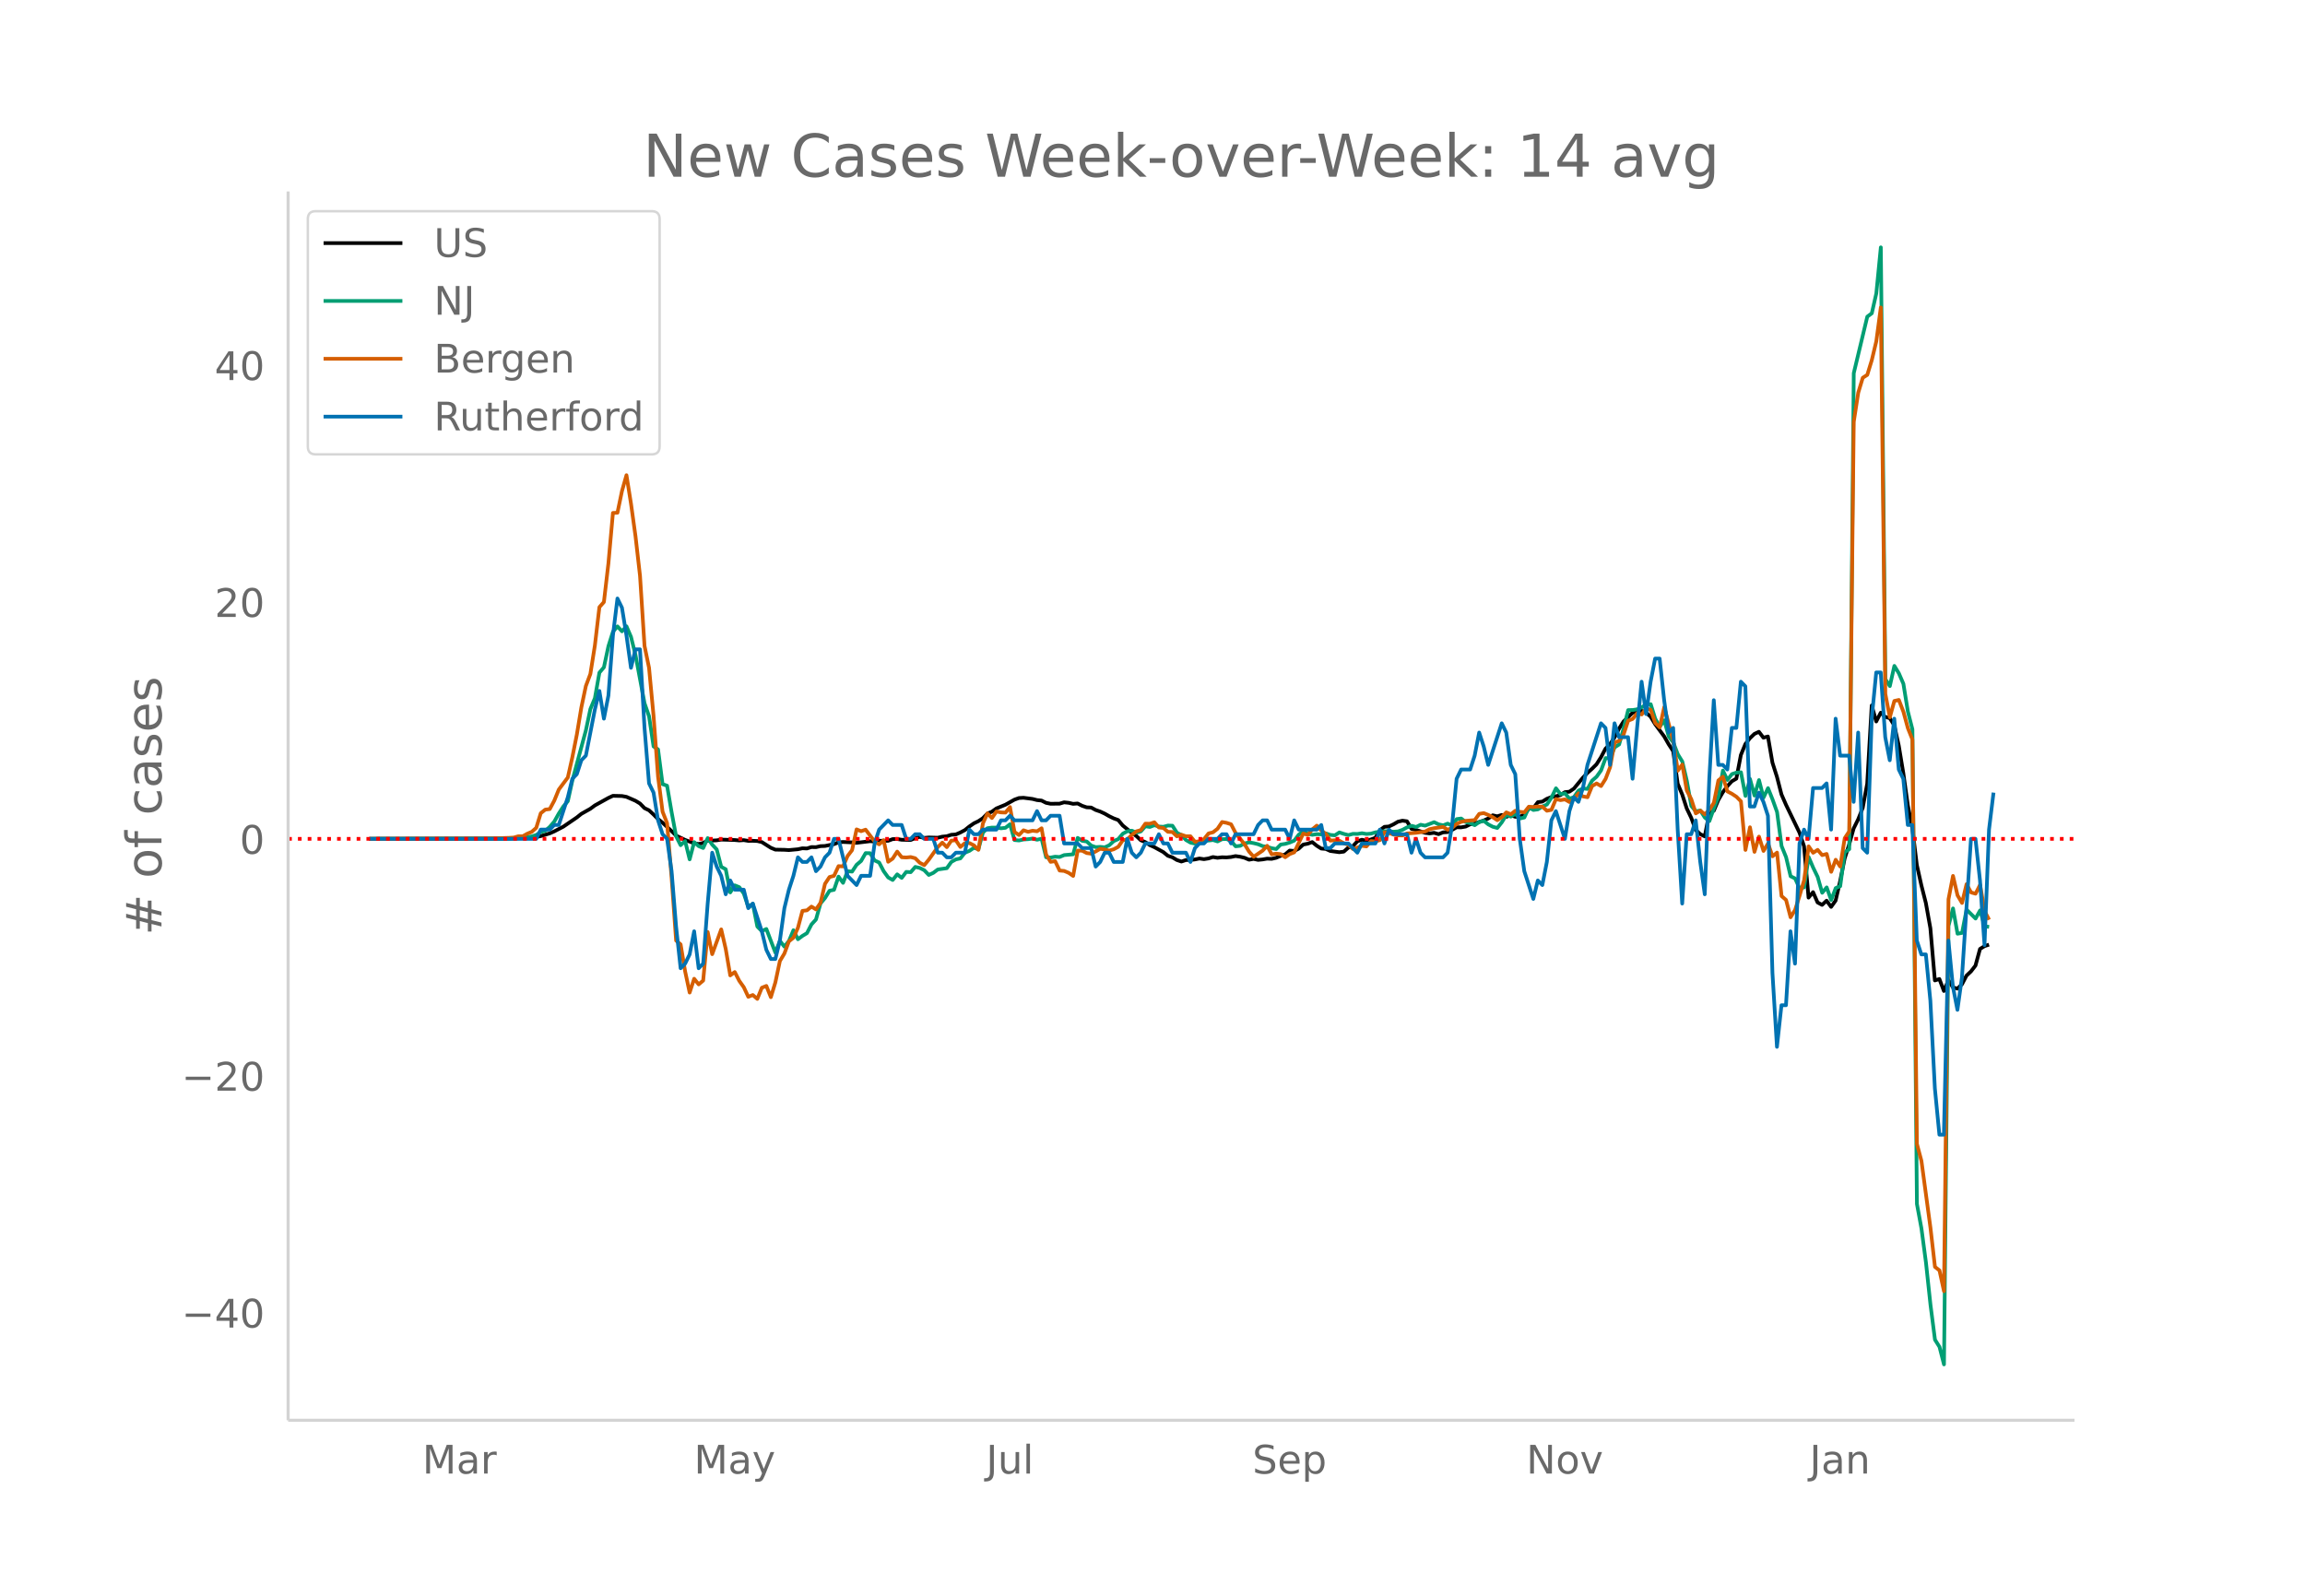 <svg height="864" viewBox="0 0 936 648" width="1248" xmlns="http://www.w3.org/2000/svg" xmlns:xlink="http://www.w3.org/1999/xlink"><defs><style>*{stroke-linecap:butt;stroke-linejoin:round}</style></defs><g id="figure_1"><path d="M0 648h936V0H0z" fill="#fff" id="patch_1"/><g id="axes_1"><path d="M117 576.72h725.4V77.76H117z" fill="none" id="patch_2"/><path clip-path="url(#pd2122bfbfc)" d="M149.973 340.625l54.954-.112 9.16-.276 1.831-.116 1.832-.228 1.832-.374 3.663-1.121 1.832-.81 3.664-1.898 5.495-3.75 1.832-1.465 3.664-2.065 1.832-1.355 5.495-3.046 1.832-.857 3.664.086 1.831.335 3.664 1.599 1.832 1.105 1.832 1.876 1.831.885 1.832 1.694 1.832 1.854 1.832 1.474 3.664 3.43 1.831 1.816 3.664 1.75 3.664 1.372 1.831.295 1.832-.427 1.832-.983 1.832.014 1.832-.1 1.832-.291 5.495.17 1.832.17 1.832-.128 1.831.3 1.832-.025 1.832.089 1.832.423 3.664 2.32 1.831.756 3.664.073 1.832.113 3.663-.341 1.832-.39 1.832.074 1.832-.57 1.832.04 1.832-.416 1.831-.068 3.664-.743 1.832-.716 1.832-.169 3.663.172 1.832.178 5.496-.67 1.831.147 1.832-.337 3.664.037 1.832-.69 1.831-.054 1.832.317 3.664.091 1.832-.752 1.832-.504 1.831.415 1.832-.176 3.664.102 1.832-.438 1.831-.164 1.832-.602 1.832-.123 1.832-.793 1.832-.97 1.832-1.47 1.831-1.272 1.832-.887 1.832-1.207 1.832-1.874 1.832-.78 1.831-1.32 3.664-1.505 3.664-2.063 1.832-.658 1.831-.106 3.664.473 1.832.469 1.832.194 1.831.92 1.832.378 3.664-.037 1.832-.546 1.832.19 1.831.428 1.832-.147 1.832.934 1.832.626 1.832.083 1.831.994 1.832.63 1.832.846 1.832 1.048 1.832.887 1.832.668 1.831 2.209 3.664 2.997 1.832 1.257 1.832 1.747 1.831.747 1.832 1.222 1.832.826 3.664 2.016 1.832 1.496 1.831.62 1.832 1.102 1.832.62 1.832-.602 1.832-.041 1.831-.207 1.832-.385 1.832.268 1.832-.288 1.832-.57 1.832.305 1.831-.214 1.832.058 1.832-.17 1.832-.374 1.832.264 1.831.432 1.832.784 1.832-.334 1.832.404 1.832-.184 1.832-.317 1.831.082 1.832-.427 1.832-.78 1.832-.599 1.832-1.569 1.831.168 1.832-.922 1.832-1.674 1.832-.352 1.832-.667 1.832 1.487 1.831 1.157 1.832.149 1.832.828 3.664.503 1.831-.235 1.832-1.637 1.832-.567 1.832-1.969 1.832-.676 1.832.441 1.831-.53 1.832-.674 1.832-3.076 1.832-1.39 1.832-.146 1.831-.86 1.832-1.072 1.832-.422 1.832.251 1.832 3.068 1.832.416 3.663 1.2 1.832.243 1.832-.249 1.832.55 1.831-.732 1.832-.104 1.832-.908 1.832-1.054 1.832.032 1.832-.312 1.831-.919 1.832-.334 3.664-1.21 1.832-.811 1.831-1.309 1.832.416 1.832-.559 1.832.799 1.832-.737 1.832.689 1.831.02 1.832-.973 1.832-2.31 1.832-.22 1.832-2.455 1.831-.238 1.832-1.136 1.832-.7 1.832-.334 1.832-.463 1.832-1.194 1.831-.19 1.832-1.26 3.664-4.454 1.832-1.925 1.831-1.65 1.832-1.817 1.832-2.893 1.832-3.487 1.832-1.81 1.832-2.75 1.831-3.563 1.832-2.895 3.664-3.562 3.663-.757 1.832.708 1.832 1.673 1.832 3.016 3.664 4.962 1.831 3.199 1.832 2.797 1.832 13.222 1.832 4.389 1.832 5.647 1.831 3.817 1.832 4.956 1.832 1.676 1.832.918 1.832-9.512 1.832-.904 1.831-4.358 1.832-3.137 1.832-2.485 1.832-1.996 1.832-1.072 1.831-9.594 1.832-4.453 1.832-2.35 1.832-1.757 1.832-.865 1.832 2.397 1.831-.493 1.832 10.641 1.832 5.762 1.832 7.119 1.832 4.198 5.495 11.368 1.832 5.462 1.832 20.885 1.832-2.221 1.831 4.18 1.832.99 1.832-1.71 1.832 2.52 1.832-2.543 1.831-7.902 1.832-9.213 1.832-5.67 1.832-6.53 1.832-3.691 1.832-4.603 1.831-9.854 1.832-31.781 1.832 6.505 1.832-3.58 1.832 1.723 1.831.5 1.832 2.9 1.832 8.287 1.832 11.075 1.832 13.085 1.832 9.272 1.831 14.99 1.832 8.226 1.832 7.23 1.832 10.227 1.832 21.215 1.831-.58 1.832 4.865 1.832-4.406 1.832 2.943 1.832.508 1.832-1.756 1.831-3.515 1.832-1.721 1.832-2.374 1.832-6.75 1.832-1.146 1.831-.604h0" fill="none" stroke="#000" stroke-linecap="round" stroke-width="1.5" id="line2d_1"/><path clip-path="url(#pd2122bfbfc)" d="M149.973 340.624l56.786-.104 5.496-.251 3.663-.623 1.832-.58 1.832-1.165 1.832-.533 1.831-1.605 1.832-2.14 1.832-3.275 1.832-2.843 1.832-2.17 1.832-8.358 5.495-20.368 1.832-8.69 1.832-4.414 1.831-10.37 1.832-2.161 1.832-8.571 1.832-5.86 1.832-2.181 1.832 2 1.831-2.04 1.832 4.279 1.832 7.391 3.664 19.56 1.831 5.283 1.832 12.264 1.832 1.219 1.832 14.105 1.832.635 1.832 10.702 1.831 9.824 1.832 3.624 1.832-1.686 1.832 7.445 1.832-7 1.831 1.616 1.832.77 1.832-4.023 1.832 2.646 1.832 1.95 1.832 7.066 1.831.986 1.832 9.41 1.832-2.87 1.832.735 1.832 2.592 1.831 5.4 1.832-1.22 1.832 9.218 1.832 1.856 1.832-.866 3.663 9.607 1.832-4.807 1.832 2.37 1.832-2.281 1.832-4.39 1.831 3.67 1.832-1.365 1.832-1.106 1.832-3.547 1.832-2.011 1.832-6.498 1.831-2.212 1.832-2.96 1.832-.374 1.832-5.357 1.832 2.533 1.831-4.734 1.832.162 1.832-2.765 1.832-1.547 1.832-3.195 1.832.043 1.831 2.927 1.832.855 1.832 3.52 1.832 2.53 1.832 1.04 1.831-2.29 1.832 1.435 1.832-2.425 1.832.1 1.832-2.123 1.832.41 1.831.928 1.832 1.915 1.832-.843 1.832-1.37 3.663-.53 1.832-2.548 1.832-1.021 1.832-.402 1.832-2.313 1.832-.74 1.831-1.252 1.832.564 1.832-6.753 1.832-1.767 1.832-.26 1.831.016 1.832.279 1.832-.202 1.832-1.454 1.832 6.428 1.832.167 1.831-.406 1.832-.109 1.832-.263 1.832.48 1.832-.426 1.831 7.554 1.832.105 1.832-.345 1.832.12 1.832-.766 3.663-.328 1.832-6.653 1.832 1.184 1.832.27 1.832 1.664 1.831.63 1.832-.108 1.832.178 1.832-.844 1.832-1.686 1.832-.812 1.831-2.19 1.832-.982 1.832-.247 1.832.824 1.832-.526 1.831-2.089 1.832.294 1.832-.72 1.832.546 1.832.104 1.832-.503 1.831.058 1.832 2.855 1.832.97 1.832 1.985 1.832 1.064 1.831.394 1.832-.731 1.832-.596 1.832.085 1.832-.208 1.832.568 1.831-.924 1.832-.054 1.832.793 1.832 2.165 1.832-.193 1.831-.975 1.832-.433 1.832.314 1.832.452 1.832.762 1.832.29 1.831.55 1.832.347 1.832-1.833 1.832-.27 1.832-.546 1.831-.781 1.832-2.425 1.832-1.435 1.832 1.063 1.832.445 1.832-.27 1.831.092 1.832-.402 1.832.623 1.832.166 1.832-1.176 1.831.607 1.832.472 1.832-.506 1.832.042 1.832-.286 1.832.302 1.831-.14 1.832-.526 1.832-.29 1.832-.166 1.832.012 1.831.197 1.832-.14 1.832-.638 1.832-1.001 1.832-.639 1.832.5 1.831-.925 1.832.367 3.664-1.407 1.832.881 1.831.41 1.832-.707 1.832.839 1.832-2.665 1.832-.248 1.832 1.44 1.831.463 1.832.809 1.832-1.273 1.832-.503 1.832 1.459 1.831.955 1.832.491 1.832-2.305 1.832-2.982 1.832.669 1.832-1.122 1.831 1.907 1.832-.425 1.832-4.092 1.832 1.048 1.832-.255 1.831-1.16 1.832-.813 1.832-2.765 1.832-3.814 1.832 2.382 1.832-.348 1.831 2.209 1.832-.685 1.832-2.638 1.832-.854 1.832.193 1.831-3.342 1.832-1.609 1.832-2.576 1.832-5.005 1.832.07 1.832-4.417 1.831-1.18 1.832-6.563 1.832-7.391 1.832-.035 1.832-.279 1.831-.835 1.832-1.075 1.832-.17 1.832 5.89 1.832 3.249 1.832-2.6 1.831 6.591 1.832 2.387 1.832 4.792 1.832 2.967 1.832 7.805 1.831 10.265 1.832 2.135 1.832-.317 1.832 2.881 1.832 1.431 1.832-5.179 1.831-4.664 1.832-10.68 1.832 3.826 1.832-2.402 1.832-.6 1.831-.139 1.832 9.6 1.832-6.896 1.832 6.757 1.832-6.289 1.832 7.12 1.831-3.844 1.832 4.583 1.832 5.114 1.832 13.811 1.832 4.526 1.831 7.735 1.832.901 1.832 4.07 1.832-.473 1.832-12.288 1.832 4.286 1.831 3.786 1.832 6.429 1.832-2.182 1.832 5.14 1.832-4.861 1.831-.754 1.832-13.774 1.832-1.272 1.832-193.292 5.495-22.936 1.832-1.376 1.832-8.092 1.832-18.685 1.832 175.318 1.831 2.831 1.832-8.188 1.832 3.013 1.832 4.243 1.832 11.31 1.832 7.194 1.831 192.738 1.832 9.925 1.832 13.82 1.832 17.122 1.832 14.253 1.831 2.904 1.832 7.117 1.832-178.091 1.832-7.067 1.832 10.27 1.832-.33 1.831-9.445 3.664 3.62 1.832-3.31 1.832 6.447 1.831.232h0" fill="none" stroke="#009e73" stroke-linecap="round" stroke-width="1.5" id="line2d_2"/><path clip-path="url(#pd2122bfbfc)" d="M149.973 340.624l47.627-.11 9.16-.295 1.83-.11 1.833-.516h1.832l1.831-1.032 1.832-.774 1.832-1.622 1.832-5.933 1.832-1.474 1.831-.221 1.832-3.427 1.832-4.496 3.664-4.902 1.832-8.18 1.831-9.25 1.832-11.02 1.832-8.696 1.832-4.902 1.832-11.571 1.831-15.552 1.832-2.063 1.832-15.736 1.832-20.453 1.832-.074 1.832-8.807 1.831-6.45 1.832 11.535 1.832 13.23 1.832 16.067 1.832 28.487 1.831 8.881 1.832 19.458 1.832 24.765 1.832 14.225 1.832 4.643 1.832 22.074 1.831 25.612 1.832 1.548 1.832 10.982 1.832 8.587 1.832-5.602 1.831 2.285 1.832-1.548 1.832-19.716 1.832 8.992 3.664-10.06 1.831 7.96 1.832 10.724 1.832-1.364 1.832 3.575 1.832 2.58 1.831 3.906 1.832-.737 1.832 1.584 1.832-4.532 1.832-.738 1.832 4.57 1.831-6.007 1.832-8.66 1.832-3.059 1.832-4.938 1.832-1.474 1.831-4.017 1.832-6.891 1.832-.221 1.832-1.511 1.832 1.142 1.832-2.653 1.831-7.739 1.832-2.764 1.832-.479 1.832-3.943 1.832.11 1.831-4.2 1.832-2.396 1.832-8.44 1.832.738 1.832-.627 3.663 4.828 1.832 1.142 1.832-1.695 1.832 8.771 1.832-1.29 1.831-2.837 1.832 2.284 1.832.11 1.832-.183 1.832.479 1.832 1.842 1.831.958 1.832-2.21 3.664-5.123 1.832-1.806 1.831 1.843 1.832-2.654 1.832-.147 1.832 2.727 1.832-1.548 1.832-.037 1.831.922 1.832 1.842 1.832-10.76 1.832-4.054 1.832 1.88 1.831-2.654 1.832.368 1.832.074 1.832-2.248 1.832 10.135 1.832 1.216 1.831-1.917 1.832.627 1.832-.442 1.832.22 1.832-1.215 1.831 10.65 1.832 2.985 1.832-.295 1.832 3.833 1.832.147 1.832.774 1.831 1.253 1.832-10.282 1.832.037 1.832.958 1.832.258 1.831-.921 1.832-1.069 1.832.295 1.832.442 1.832-.553 1.832-.995 1.831-2.653 1.832-.368 1.832-1.77 1.832-1.473 1.832-.516 1.831-2.617 1.832.037 1.832-.59 1.832 2.1 1.832.222 1.832 1.548 1.831.074 1.832 1.768 1.832-.663 1.832.627h1.832l1.831 2.248 1.832-.222 1.832-.884 1.832-2.285 1.832-.479 1.832-1.437 1.831-2.727 1.832.331 1.832.59 1.832 3.538 3.663 4.606 1.832 2.985 1.832 2.064 3.664-2.506 1.832-1.953 1.831 3.464 1.832-.258 1.832.184 1.832 1.253 1.832-1.29 1.831-.7 3.664-7.628 1.832.553 1.832-2.248 1.832-1.511 1.831 1.99 1.832 1.327 1.832 2.763 1.832-.147 1.832.184 1.831 1.069 1.832.59 1.832 1.695 1.832-.553 1.832-.737 1.832.258 1.831-2.174 1.832.147 1.832-.553 1.832-3.206 1.832.332 1.831.663 1.832.295 1.832.037 1.832-.81 3.664-.259 3.663-.516 1.832-.958 1.832-.405 3.663-.516 1.832 1.142 1.832-.774 1.832-1.584 1.832-.848 1.832-.405 3.663-.295 1.832-2.543 1.832-.295 1.832.737 1.831.922 1.832 1.216 1.832-1.253 1.832-1.917 1.832.774 1.832-1.437 1.831.442 1.832.185 1.832-2.285 1.832.147 1.832-.22 1.831.073 1.832 1.658 1.832-.368 1.832-4.386 1.832.442 1.832-.294 1.831 1.068 1.832-1.105 1.832-2.432 1.832 1.253 1.832.331 1.831-4.496 1.832-1.105 1.832 1.068 1.832-2.91 1.832-4.755 1.832-10.024 1.831-.663 1.832-2.616 1.832-5.565 1.832-.737 1.832-2.285 1.831.48 1.832-2.433 1.832.553 1.832 5.343 1.832 1.77 1.832-8.219 3.663 13.71 1.832 12.123 1.832-2.506 1.832 10.54 1.831 3.538 1.832 5.749 1.832-1.106 1.832 1.511 1.832-1.842 1.832-2.875 1.831-9.065 1.832-1.511 1.832 5.97 1.832.958 1.832 1.216 1.831 1.843 1.832 19.752 1.832-9.213 1.832 9.987 1.832-6.191 1.832 5.823 1.831-3.022 1.832 5.196 1.832-1.511 1.832 17.652 1.832 1.585 1.831 7.038 1.832-2.985 1.832-5.822 1.832-6.228 1.832-13.783 1.832 2.617 1.831-1.18 1.832 2.138 1.832-.48 1.832 7.26 1.832-4.9 1.831 2.763 1.832-11.535 1.832-2.763 1.832-166.313 1.832-11.83 1.832-6.044 1.831-1.179 1.832-5.97 1.832-7.665 1.832-13.746 1.832 156.916 1.831 9.508 1.832-6.634 1.832-.405 1.832 4.754 1.832 6.707 1.832 4.606 1.831 164.213 1.832 6.891 3.664 27.123 1.832 15.92 1.831 1.437 1.832 8.44 1.832-159.164 1.832-9.471 1.832 7.886 1.832 3.096 1.831-7.629 1.832 3.354 1.832.516 1.832-3.612 1.832 10.65 1.831 3.538h0" fill="none" stroke="#d55e00" stroke-linecap="round" stroke-width="1.5" id="line2d_3"/><path clip-path="url(#pd2122bfbfc)" d="M149.973 340.624h67.777l1.832-3.753h3.663l1.832-1.877h1.832l3.664-11.262 1.832-7.508 1.831-1.877 1.832-5.63 1.832-1.877 3.664-18.77 1.831-7.507 1.832 11.261 1.832-9.385 1.832-24.4 1.832-15.015 1.832 3.754 1.831 11.261 1.832 13.139 1.832-7.508h1.832l1.832 31.908 1.831 22.523 1.832 3.754 1.832 11.262 1.832 5.63 1.832 1.877 1.832 13.139 1.831 22.523 1.832 16.893 1.832-1.877 1.832-3.754 1.832-9.385 1.831 15.016 1.832-1.877 1.832-24.4 1.832-20.647 1.832 5.631 1.832 3.754 1.831 7.508 1.832-5.631 1.832 3.754h3.664l1.831 7.507 1.832-1.877 3.664 11.262 1.832 7.508 1.832 3.754h1.831l1.832-7.508 1.832-13.139 1.832-7.507 1.832-5.631 1.831-7.508 1.832 1.877h1.832l1.832-1.877 1.832 5.63 1.832-1.876 1.831-3.754 1.832-1.877 1.832-5.63h1.832l3.663 15.015 3.664 3.754 1.832-3.754h3.664l1.831-13.139 1.832-5.63 3.664-3.754 1.832 1.877h3.663l1.832 5.63h1.832l1.832-1.877h1.832l1.831 1.877h3.664l1.832 5.631h1.832l1.831 1.877h1.832l1.832-1.877h3.664l1.832-9.384 1.831 1.876h1.832l1.832-1.876h5.495l1.832-3.754h1.832l1.832-1.877 1.832 1.877h7.327l1.832-3.754 1.832 3.754h1.831l1.832-1.877h3.664l1.832 11.261h5.495l1.832 1.877h3.664l1.831 7.508 1.832-1.877 1.832-3.754h1.832l1.832 3.754h3.663l1.832-9.385 1.832 5.631 1.832 1.877 1.832-1.877 1.831-3.754h3.664l1.832-3.754 1.832 3.754h1.832l1.831 3.754h5.496l1.832 3.754 1.831-5.63 1.832-1.878h1.832l1.832-1.877h3.664l1.831-1.877h1.832l1.832 3.754 1.832-3.754h7.327l1.832-3.753 1.832-1.877h1.832l1.831 3.754h5.496l1.832 3.753 1.831-7.507 1.832 3.754h7.328l1.831-1.877 1.832 9.384h1.832l1.832-1.877h5.495l3.664 3.754 1.832-3.754h5.495l1.832-5.63 1.832 5.63 1.832-5.63 1.831 1.876h5.496l1.832 7.508 1.832-5.63 1.831 5.63 1.832 1.877h7.327l1.832-1.877 1.832-11.261 1.832-18.77 1.832-3.754h3.663l1.832-5.63 1.832-9.385 1.832 5.63 1.832 7.508 5.495-16.892 1.832 3.754 1.832 13.138 1.832 3.754 1.831 26.277 1.832 13.139 3.664 11.262 1.832-7.508 1.831 1.877 1.832-9.385 1.832-16.892 1.832-3.754 3.664 11.261 1.831-11.261 1.832-5.631 1.832 1.877 1.832-5.63 1.832-9.386 5.495-16.892 1.832 1.877 1.832 15.015 1.832-16.892 1.831 5.63h3.664l1.832 16.893 1.832-20.646 1.831-18.77 1.832 13.14 1.832-13.14 1.832-9.384h1.832l1.832 16.892 1.831 13.139 1.832-1.877 1.832 41.293 1.832 30.03 1.832-28.154h1.831l1.832-5.63 1.832 16.892 1.832 13.139 1.832-46.924 1.832-31.908 1.831 26.277h1.832l1.832 1.877 1.832-16.892h1.832l1.831-18.77 1.832 1.878 1.832 48.8h1.832l1.832-5.63 1.832 3.753 1.831 5.63 1.832 63.816 1.832 30.031 1.832-16.892h1.832l1.831-30.03 1.832 13.138 1.832-48.8 1.832-5.631 1.832 3.753 1.832-20.646h3.663l1.832-1.877 1.832 18.77 1.832-45.047 1.831 15.016h3.664l1.832 18.769 1.832-28.154 1.832 46.923 1.831 1.877 1.832-54.43 1.832-18.77h1.832l1.832 26.277 1.831 9.385 1.832-16.893 1.832 20.646 1.832 3.754 1.832 18.77h1.832l1.831 46.923 1.832 5.63h1.832l1.832 18.77 1.832 35.662 1.831 18.77h1.832l1.832-78.832 1.832 18.77 1.832 9.384 1.832-13.139 3.663-56.308h1.832l1.832 16.893 1.832 26.277 1.831-46.923 1.832-15.016h0" fill="none" stroke="#0072b2" stroke-linecap="round" stroke-width="1.5" id="line2d_4"/><path clip-path="url(#pd2122bfbfc)" d="M117 340.624h725.4" fill="none" stroke="red" stroke-dasharray="1.5,2.475" stroke-width="1.5" id="line2d_5"/><path d="M117 576.72V77.76" fill="none" stroke="#d3d3d3" stroke-linecap="square" stroke-width="1.25" id="patch_3"/><path d="M117 576.72h725.4" fill="none" stroke="#d3d3d3" stroke-linecap="square" stroke-width="1.25" id="patch_4"/><g id="matplotlib.axis_1"><g id="xtick_1"><g transform="matrix(.16 0 0 -.16 171.515 598.378)" fill="#696969" id="text_1"><defs><path d="M9.813 72.906h14.703l18.593-49.61 18.703 49.61h14.704V0H66.89v64.016l-18.797-50h-9.907l-18.796 50V0H9.813z" id="DejaVuSans-77"/><path d="M34.281 27.484q-10.89 0-15.093-2.484-4.204-2.484-4.204-8.5 0-4.781 3.157-7.594 3.156-2.797 8.562-2.797 7.485 0 12 5.297 4.516 5.297 4.516 14.078v2zm17.922 3.72V0H43.22v8.297Q40.14 3.328 35.547.953q-4.594-2.375-11.234-2.375-8.391 0-13.36 4.719Q6 8.016 6 15.922q0 9.219 6.172 13.906 6.187 4.688 18.437 4.688h12.61v.89q0 6.203-4.078 9.594-4.078 3.39-11.453 3.39-4.688 0-9.141-1.124-4.438-1.125-8.531-3.375v8.312q4.921 1.906 9.562 2.844 4.64.953 9.031.953 11.875 0 17.735-6.156 5.86-6.14 5.86-18.64z" id="DejaVuSans-97"/><path d="M41.11 46.297q-1.516.875-3.297 1.281Q36.03 48 33.89 48q-7.625 0-11.703-4.953-4.079-4.953-4.079-14.234V0H9.08v54.688h9.03v-8.5q2.844 4.984 7.375 7.39Q30.031 56 36.531 56q.922 0 2.047-.125 1.125-.11 2.484-.36z" id="DejaVuSans-114"/></defs><use xlink:href="#DejaVuSans-77"/><use x="86.279" xlink:href="#DejaVuSans-97"/><use x="147.559" xlink:href="#DejaVuSans-114"/></g></g><g id="xtick_2"><g transform="matrix(.16 0 0 -.16 281.81 598.378)" fill="#696969" id="text_2"><defs><path d="M32.172-5.078q-3.797-9.766-7.422-12.735-3.61-2.984-9.656-2.984H7.906v7.516h5.282q3.703 0 5.75 1.765Q21-9.766 23.483-3.219l1.61 4.094-22.11 53.813H12.5l17.094-42.766 17.093 42.766h9.516z" id="DejaVuSans-121"/></defs><use xlink:href="#DejaVuSans-77"/><use x="86.279" xlink:href="#DejaVuSans-97"/><use x="147.559" xlink:href="#DejaVuSans-121"/></g></g><g id="xtick_3"><g transform="matrix(.16 0 0 -.16 400.438 598.378)" fill="#696969" id="text_3"><defs><path d="M9.813 72.906h9.859V5.078q0-13.187-5-19.14-5-5.954-16.094-5.954h-3.75v8.297h3.078q6.531 0 9.219 3.672Q9.813-4.39 9.813 5.078z" id="DejaVuSans-74"/><path d="M8.5 21.578v33.11h8.984V21.922q0-7.766 3.016-11.656 3.031-3.875 9.094-3.875 7.265 0 11.484 4.64 4.234 4.64 4.234 12.656v31h8.985V0h-8.984v8.406Q42.047 3.422 37.718 1q-4.313-2.422-10.032-2.422-9.421 0-14.312 5.86Q8.5 10.296 8.5 21.578zM31.11 56z" id="DejaVuSans-117"/><path d="M9.422 75.984h8.984V0H9.422z" id="DejaVuSans-108"/></defs><use xlink:href="#DejaVuSans-74"/><use x="29.492" xlink:href="#DejaVuSans-117"/><use x="92.871" xlink:href="#DejaVuSans-108"/></g></g><g id="xtick_4"><g transform="matrix(.16 0 0 -.16 508.584 598.378)" fill="#696969" id="text_4"><defs><path d="M53.516 70.516V60.89q-5.61 2.687-10.594 4-4.984 1.328-9.625 1.328-8.047 0-12.422-3.125t-4.375-8.89q0-4.845 2.906-7.313 2.907-2.453 11.016-3.97l5.953-1.218q11.031-2.11 16.281-7.406 5.25-5.297 5.25-14.172 0-10.61-7.11-16.078-7.093-5.469-20.812-5.469-5.172 0-11.015 1.172Q13.14.922 6.89 3.219v10.156q6-3.36 11.765-5.078 5.766-1.703 11.328-1.703 8.438 0 13.032 3.312 4.593 3.328 4.593 9.485 0 5.359-3.297 8.39-3.296 3.032-10.812 4.547L27.484 33.5q-11.03 2.188-15.968 6.875-4.922 4.688-4.922 13.047 0 9.672 6.812 15.234 6.813 5.563 18.766 5.563 5.14 0 10.453-.938 5.328-.922 10.89-2.765z" id="DejaVuSans-83"/><path d="M56.203 29.594v-4.39H14.891q.593-9.282 5.593-14.142 5-4.859 13.938-4.859 5.172 0 10.031 1.266 4.86 1.265 9.656 3.812v-8.5Q49.266.734 44.187-.344 39.11-1.422 33.892-1.422q-13.094 0-20.735 7.61-7.64 7.625-7.64 20.625 0 13.421 7.25 21.296Q20.016 56 32.328 56q11.031 0 17.453-7.11 6.422-7.093 6.422-19.296zm-8.984 2.64q-.094 7.36-4.125 11.75-4.032 4.407-10.672 4.407-7.516 0-12.031-4.25-4.516-4.25-5.203-11.97z" id="DejaVuSans-101"/><path d="M18.11 8.203v-29H9.077v75.484h9.031v-8.296q2.844 4.875 7.157 7.234Q29.594 56 35.594 56q9.968 0 16.187-7.906 6.235-7.907 6.235-20.797T51.78 6.484q-6.218-7.906-16.187-7.906-6 0-10.328 2.375-4.313 2.375-7.157 7.25zm30.578 19.094q0 9.906-4.079 15.547-4.078 5.64-11.203 5.64-7.14 0-11.218-5.64-4.079-5.64-4.079-15.547 0-9.906 4.078-15.547 4.079-5.64 11.22-5.64 7.124 0 11.202 5.64t4.078 15.547z" id="DejaVuSans-112"/></defs><use xlink:href="#DejaVuSans-83"/><use x="63.477" xlink:href="#DejaVuSans-101"/><use x="125" xlink:href="#DejaVuSans-112"/></g></g><g id="xtick_5"><g transform="matrix(.16 0 0 -.16 619.79 598.378)" fill="#696969" id="text_5"><defs><path d="M9.813 72.906h13.28l32.329-60.984v60.984h9.562V0h-13.28L19.39 60.984V0H9.813z" id="DejaVuSans-78"/><path d="M30.61 48.39q-7.22 0-11.422-5.64-4.204-5.64-4.204-15.453 0-9.813 4.172-15.453 4.188-5.64 11.453-5.64 7.188 0 11.375 5.655 4.203 5.672 4.203 15.438 0 9.719-4.203 15.406-4.187 5.688-11.375 5.688zm0 7.61q11.718 0 18.406-7.625 6.703-7.61 6.703-21.078 0-13.422-6.703-21.078-6.688-7.64-18.407-7.64-11.765 0-18.437 7.64-6.656 7.656-6.656 21.078 0 13.469 6.656 21.078Q18.844 56 30.609 56z" id="DejaVuSans-111"/><path d="M2.984 54.688H12.5L29.594 8.797l17.093 45.89h9.516L35.687 0H23.485z" id="DejaVuSans-118"/></defs><use xlink:href="#DejaVuSans-78"/><use x="74.805" xlink:href="#DejaVuSans-111"/><use x="135.986" xlink:href="#DejaVuSans-118"/></g></g><g id="xtick_6"><g transform="matrix(.16 0 0 -.16 734.813 598.378)" fill="#696969" id="text_6"><defs><path d="M54.89 33.016V0h-8.984v32.719q0 7.765-3.031 11.61-3.031 3.858-9.078 3.858-7.281 0-11.484-4.64-4.204-4.625-4.204-12.64V0H9.08v54.688h9.03v-8.5q3.235 4.937 7.594 7.374Q30.078 56 35.797 56q9.422 0 14.25-5.828 4.844-5.828 4.844-17.156z" id="DejaVuSans-110"/></defs><use xlink:href="#DejaVuSans-74"/><use x="29.492" xlink:href="#DejaVuSans-97"/><use x="90.771" xlink:href="#DejaVuSans-110"/></g></g></g><g id="matplotlib.axis_2"><g id="ytick_1"><g transform="matrix(.16 0 0 -.16 73.733 539.083)" fill="#696969" id="text_7"><defs><path d="M10.594 35.5h62.593v-8.297H10.594z" id="DejaVuSans-8722"/><path d="M37.797 64.313L12.89 25.39h24.906zm-2.594 8.593H47.61V25.391h10.407v-8.203H47.609V0h-9.812v17.188H4.89v9.515z" id="DejaVuSans-52"/><path d="M31.781 66.406q-7.61 0-11.453-7.5Q16.5 51.422 16.5 36.375q0-14.984 3.828-22.484 3.844-7.5 11.453-7.5 7.672 0 11.5 7.5 3.844 7.5 3.844 22.484 0 15.047-3.844 22.531-3.828 7.5-11.5 7.5zm0 7.813q12.266 0 18.735-9.703 6.468-9.688 6.468-28.141 0-18.406-6.468-28.11-6.47-9.687-18.735-9.687-12.25 0-18.718 9.688-6.47 9.703-6.47 28.109 0 18.453 6.47 28.14Q19.53 74.22 31.78 74.22z" id="DejaVuSans-48"/></defs><use xlink:href="#DejaVuSans-8722"/><use x="83.789" xlink:href="#DejaVuSans-52"/><use x="147.412" xlink:href="#DejaVuSans-48"/></g></g><g id="ytick_2"><g transform="matrix(.16 0 0 -.16 73.733 442.893)" fill="#696969" id="text_8"><defs><path d="M19.188 8.297h34.421V0H7.33v8.297q5.609 5.812 15.296 15.594 9.703 9.797 12.188 12.64 4.734 5.313 6.609 9 1.89 3.688 1.89 7.25 0 5.813-4.078 9.469-4.078 3.672-10.625 3.672-4.64 0-9.797-1.61-5.14-1.609-11-4.89v9.969Q13.767 71.78 18.938 73q5.188 1.219 9.485 1.219 11.328 0 18.062-5.672 6.735-5.656 6.735-15.125 0-4.5-1.688-8.531-1.672-4.016-6.125-9.485-1.218-1.422-7.765-8.187-6.532-6.766-18.453-18.922z" id="DejaVuSans-50"/></defs><use xlink:href="#DejaVuSans-8722"/><use x="83.789" xlink:href="#DejaVuSans-50"/><use x="147.412" xlink:href="#DejaVuSans-48"/></g></g><g id="ytick_3"><use xlink:href="#DejaVuSans-48" transform="matrix(.16 0 0 -.16 97.32 346.703)" fill="#696969" id="text_9"/></g><g id="ytick_4"><g transform="matrix(.16 0 0 -.16 87.14 250.513)" fill="#696969" id="text_10"><use xlink:href="#DejaVuSans-50"/><use x="63.623" xlink:href="#DejaVuSans-48"/></g></g><g id="ytick_5"><g transform="matrix(.16 0 0 -.16 87.14 154.324)" fill="#696969" id="text_11"><use xlink:href="#DejaVuSans-52"/><use x="63.623" xlink:href="#DejaVuSans-48"/></g></g><g transform="matrix(0 -.2 -.2 0 65.573 379.813)" fill="#696969" id="text_12"><defs><path d="M51.125 44H36.922l-4.11-16.313h14.313zm-7.328 27.781l-5.078-20.265h14.265L58.11 71.78h7.813L60.89 51.516h15.234V44h-17.14l-4-16.313h15.53V20.22H53.079L48 0h-7.813l5.032 20.219H30.906L25.875 0h-7.86l5.079 20.219H7.719v7.468h17.187L29 44H13.281v7.516h17.625l4.985 20.265z" id="DejaVuSans-35"/><path d="M37.11 75.984V68.5h-8.594q-4.828 0-6.72-1.953-1.874-1.953-1.874-7.031v-4.828h14.797v-6.985H19.922V0H10.89v47.703H2.297v6.984h8.594V58.5q0 9.125 4.25 13.297 4.25 4.187 13.468 4.187z" id="DejaVuSans-102"/><path d="M48.781 52.594v-8.407q-3.812 2.11-7.64 3.157-3.828 1.047-7.735 1.047-8.75 0-13.593-5.547-4.829-5.532-4.829-15.547 0-10.016 4.829-15.563 4.843-5.53 13.593-5.53 3.907 0 7.735 1.046 3.828 1.047 7.64 3.156V2.094Q45.016.344 40.984-.531q-4.015-.89-8.562-.89-12.36 0-19.64 7.765-7.266 7.765-7.266 20.953 0 13.375 7.343 21.031Q20.22 56 33.016 56q4.14 0 8.093-.86 3.953-.843 7.672-2.546z" id="DejaVuSans-99"/><path d="M44.281 53.078v-8.5q-3.797 1.953-7.906 2.922-4.094.984-8.5.984-6.688 0-10.031-2.047-3.344-2.046-3.344-6.156 0-3.125 2.39-4.906 2.391-1.781 9.626-3.39l3.078-.688q9.562-2.047 13.593-5.781 4.032-3.735 4.032-10.422 0-7.625-6.032-12.078-6.03-4.438-16.578-4.438-4.39 0-9.156.86Q10.688.296 5.422 2v9.281q4.984-2.594 9.812-3.89 4.829-1.282 9.579-1.282 6.343 0 9.75 2.172 3.421 2.172 3.421 6.125 0 3.656-2.468 5.61-2.453 1.953-10.813 3.765l-3.125.735q-8.344 1.75-12.062 5.39-3.704 3.64-3.704 9.985 0 7.718 5.47 11.906Q16.75 56 26.811 56q4.97 0 9.36-.734 4.406-.72 8.11-2.188z" id="DejaVuSans-115"/></defs><use xlink:href="#DejaVuSans-35"/><use x="83.789" xlink:href="#DejaVuSans-32"/><use x="115.576" xlink:href="#DejaVuSans-111"/><use x="176.758" xlink:href="#DejaVuSans-102"/><use x="211.963" xlink:href="#DejaVuSans-32"/><use x="243.75" xlink:href="#DejaVuSans-99"/><use x="298.73" xlink:href="#DejaVuSans-97"/><use x="360.01" xlink:href="#DejaVuSans-115"/><use x="412.109" xlink:href="#DejaVuSans-101"/><use x="473.633" xlink:href="#DejaVuSans-115"/></g></g><g transform="matrix(.24 0 0 -.24 261.11 71.76)" fill="#696969" id="text_13"><defs><path d="M4.203 54.688h8.985l11.234-42.672 11.172 42.672h10.593l11.235-42.672 11.187 42.672h8.985L63.28 0H52.688L40.922 44.828 29.109 0H18.5z" id="DejaVuSans-119"/><path d="M64.406 67.281v-10.39q-4.984 4.64-10.625 6.922-5.64 2.296-11.984 2.296-12.5 0-19.14-7.64-6.641-7.64-6.641-22.094 0-14.406 6.64-22.047 6.64-7.64 19.14-7.64 6.345 0 11.985 2.296 5.64 2.297 10.625 6.938V5.609Q59.234 2.094 53.437.33q-5.78-1.75-12.218-1.75-16.563 0-26.094 10.124-9.516 10.14-9.516 27.672 0 17.578 9.516 27.703 9.531 10.14 26.094 10.14 6.531 0 12.312-1.734 5.797-1.734 10.875-5.203z" id="DejaVuSans-67"/><path d="M3.328 72.906h9.953L28.61 11.281l15.282 61.625h11.093l15.328-61.625 15.282 61.625h10.015L77.297 0H64.89L49.516 63.281 33.984 0H21.578z" id="DejaVuSans-87"/><path d="M9.078 75.984h9.031V31.11l26.813 23.578H56.39l-29-25.578L57.625 0H45.906L18.11 26.703V0H9.08z" id="DejaVuSans-107"/><path d="M4.89 31.39h26.313v-8H4.891z" id="DejaVuSans-45"/><path d="M11.719 12.406h10.297V0H11.719zm0 39.297h10.297v-12.39H11.719z" id="DejaVuSans-58"/><path d="M12.406 8.297h16.11v55.625l-17.532-3.516v8.985l17.438 3.515h9.86V8.296H54.39V0H12.406z" id="DejaVuSans-49"/><path d="M45.406 27.984q0 9.766-4.031 15.125-4.016 5.375-11.297 5.375-7.219 0-11.25-5.375-4.031-5.359-4.031-15.125 0-9.718 4.031-15.093t11.25-5.375q7.281 0 11.297 5.375 4.031 5.375 4.031 15.093zm8.985-21.203q0-13.953-6.203-20.765Q42-20.797 29.203-20.797q-4.734 0-8.937.703-4.203.703-8.157 2.172v8.735q3.954-2.141 7.813-3.157 3.86-1.031 7.86-1.031 8.843 0 13.234 4.61 4.39 4.609 4.39 13.937v4.453q-2.781-4.844-7.125-7.234Q33.938 0 27.875 0 17.828 0 11.672 7.656q-6.156 7.672-6.156 20.328 0 12.688 6.156 20.344Q17.828 56 27.875 56q6.063 0 10.406-2.39 4.344-2.391 7.125-7.22v8.297h8.985z" id="DejaVuSans-103"/></defs><use xlink:href="#DejaVuSans-78"/><use x="74.805" xlink:href="#DejaVuSans-101"/><use x="136.328" xlink:href="#DejaVuSans-119"/><use x="218.115" xlink:href="#DejaVuSans-32"/><use x="249.902" xlink:href="#DejaVuSans-67"/><use x="319.727" xlink:href="#DejaVuSans-97"/><use x="381.006" xlink:href="#DejaVuSans-115"/><use x="433.105" xlink:href="#DejaVuSans-101"/><use x="494.629" xlink:href="#DejaVuSans-115"/><use x="546.729" xlink:href="#DejaVuSans-32"/><use x="578.516" xlink:href="#DejaVuSans-87"/><use x="671.518" xlink:href="#DejaVuSans-101"/><use x="733.041" xlink:href="#DejaVuSans-101"/><use x="794.564" xlink:href="#DejaVuSans-107"/><use x="852.475" xlink:href="#DejaVuSans-45"/><use x="890.434" xlink:href="#DejaVuSans-111"/><use x="951.615" xlink:href="#DejaVuSans-118"/><use x="1010.795" xlink:href="#DejaVuSans-101"/><use x="1072.318" xlink:href="#DejaVuSans-114"/><use x="1107.057" xlink:href="#DejaVuSans-45"/><use x="1139.141" xlink:href="#DejaVuSans-87"/><use x="1232.143" xlink:href="#DejaVuSans-101"/><use x="1293.666" xlink:href="#DejaVuSans-101"/><use x="1355.189" xlink:href="#DejaVuSans-107"/><use x="1413.1" xlink:href="#DejaVuSans-58"/><use x="1446.791" xlink:href="#DejaVuSans-32"/><use x="1478.578" xlink:href="#DejaVuSans-49"/><use x="1542.201" xlink:href="#DejaVuSans-52"/><use x="1605.824" xlink:href="#DejaVuSans-32"/><use x="1637.611" xlink:href="#DejaVuSans-97"/><use x="1698.891" xlink:href="#DejaVuSans-118"/><use x="1758.07" xlink:href="#DejaVuSans-103"/></g><g id="legend_1"><path d="M128.2 184.5h136.45q3.2 0 3.2-3.2V88.96q0-3.2-3.2-3.2H128.2q-3.2 0-3.2 3.2v92.34q0 3.2 3.2 3.2z" fill="none" opacity=".8" stroke="#ccc" id="patch_5"/><path d="M131.4 98.718h32" fill="none" stroke="#000" stroke-linecap="round" stroke-width="1.5" id="line2d_6"/><g transform="matrix(.16 0 0 -.16 176.2 104.317)" fill="#696969" id="text_14"><defs><path d="M8.688 72.906h9.921V28.61q0-11.718 4.235-16.875 4.25-5.14 13.781-5.14 9.469 0 13.719 5.14 4.25 5.157 4.25 16.875v44.297H64.5V27.391q0-14.25-7.063-21.532-7.046-7.28-20.812-7.28-13.828 0-20.89 7.28-7.047 7.282-7.047 21.532z" id="DejaVuSans-85"/></defs><use xlink:href="#DejaVuSans-85"/><use x="73.193" xlink:href="#DejaVuSans-83"/></g><path d="M131.4 122.203h32" fill="none" stroke="#009e73" stroke-linecap="round" stroke-width="1.5" id="line2d_8"/><g transform="matrix(.16 0 0 -.16 176.2 127.802)" fill="#696969" id="text_15"><use xlink:href="#DejaVuSans-78"/><use x="74.805" xlink:href="#DejaVuSans-74"/></g><path d="M131.4 145.688h32" fill="none" stroke="#d55e00" stroke-linecap="round" stroke-width="1.5" id="line2d_10"/><g transform="matrix(.16 0 0 -.16 176.2 151.287)" fill="#696969" id="text_16"><defs><path d="M19.672 34.813V8.108H35.5q7.953 0 11.781 3.297 3.844 3.297 3.844 10.078 0 6.844-3.844 10.078-3.828 3.25-11.781 3.25zm0 29.984V42.828h14.61q7.218 0 10.75 2.703 3.546 2.719 3.546 8.282 0 5.515-3.547 8.25-3.531 2.734-10.75 2.734zm-9.86 8.11h25.204q11.28 0 17.375-4.688Q58.5 63.53 58.5 54.89q0-6.703-3.125-10.657-3.125-3.953-9.188-4.922 7.282-1.562 11.313-6.53 4.031-4.954 4.031-12.376 0-9.765-6.64-15.093Q48.25 0 35.984 0H9.812z" id="DejaVuSans-66"/></defs><use xlink:href="#DejaVuSans-66"/><use x="68.604" xlink:href="#DejaVuSans-101"/><use x="130.127" xlink:href="#DejaVuSans-114"/><use x="169.49" xlink:href="#DejaVuSans-103"/><use x="232.967" xlink:href="#DejaVuSans-101"/><use x="294.49" xlink:href="#DejaVuSans-110"/></g><path d="M131.4 169.173h32" fill="none" stroke="#0072b2" stroke-linecap="round" stroke-width="1.5" id="line2d_12"/><g transform="matrix(.16 0 0 -.16 176.2 174.773)" fill="#696969" id="text_17"><defs><path d="M44.39 34.188q3.172-1.079 6.172-4.594 3-3.516 6.032-9.672L66.609 0H56l-9.313 18.703q-3.624 7.328-7.015 9.719-3.39 2.39-9.25 2.39h-10.75V0h-9.86v72.906h22.266q12.5 0 18.656-5.234 6.157-5.219 6.157-15.766 0-6.89-3.203-11.437-3.204-4.532-9.297-6.282zM19.673 64.797V38.922h12.406q7.125 0 10.766 3.297 3.64 3.297 3.64 9.687 0 6.39-3.64 9.64-3.64 3.25-10.766 3.25z" id="DejaVuSans-82"/><path d="M18.313 70.219V54.688h18.5v-6.985h-18.5V18.016q0-6.688 1.828-8.594 1.828-1.906 7.453-1.906h9.218V0h-9.218q-10.407 0-14.36 3.875-3.953 3.89-3.953 14.14v29.688H2.687v6.984h6.594V70.22z" id="DejaVuSans-116"/><path d="M54.89 33.016V0h-8.984v32.719q0 7.765-3.031 11.61-3.031 3.858-9.078 3.858-7.281 0-11.484-4.64-4.204-4.625-4.204-12.64V0H9.08v75.984h9.03V46.188q3.235 4.937 7.594 7.374Q30.078 56 35.797 56q9.422 0 14.25-5.828 4.844-5.828 4.844-17.156z" id="DejaVuSans-104"/><path d="M45.406 46.39v29.594h8.985V0h-8.985v8.203Q42.578 3.328 38.25.953q-4.313-2.375-10.375-2.375-9.906 0-16.14 7.906-6.22 7.922-6.22 20.813 0 12.89 6.22 20.797Q17.968 56 27.874 56q6.063 0 10.375-2.375 4.328-2.36 7.156-7.234zm-30.61-19.093q0-9.906 4.079-15.547 4.078-5.64 11.203-5.64 7.125 0 11.219 5.64 4.11 5.64 4.11 15.547 0 9.906-4.11 15.547-4.094 5.64-11.219 5.64-7.125 0-11.203-5.64-4.078-5.64-4.078-15.547z" id="DejaVuSans-100"/></defs><use xlink:href="#DejaVuSans-82"/><use x="64.982" xlink:href="#DejaVuSans-117"/><use x="128.361" xlink:href="#DejaVuSans-116"/><use x="167.57" xlink:href="#DejaVuSans-104"/><use x="230.949" xlink:href="#DejaVuSans-101"/><use x="292.473" xlink:href="#DejaVuSans-114"/><use x="333.586" xlink:href="#DejaVuSans-102"/><use x="368.791" xlink:href="#DejaVuSans-111"/><use x="429.973" xlink:href="#DejaVuSans-114"/><use x="469.336" xlink:href="#DejaVuSans-100"/></g></g></g></g><defs><clipPath id="pd2122bfbfc"><path d="M117 77.76h725.4v498.96H117z"/></clipPath></defs></svg>
